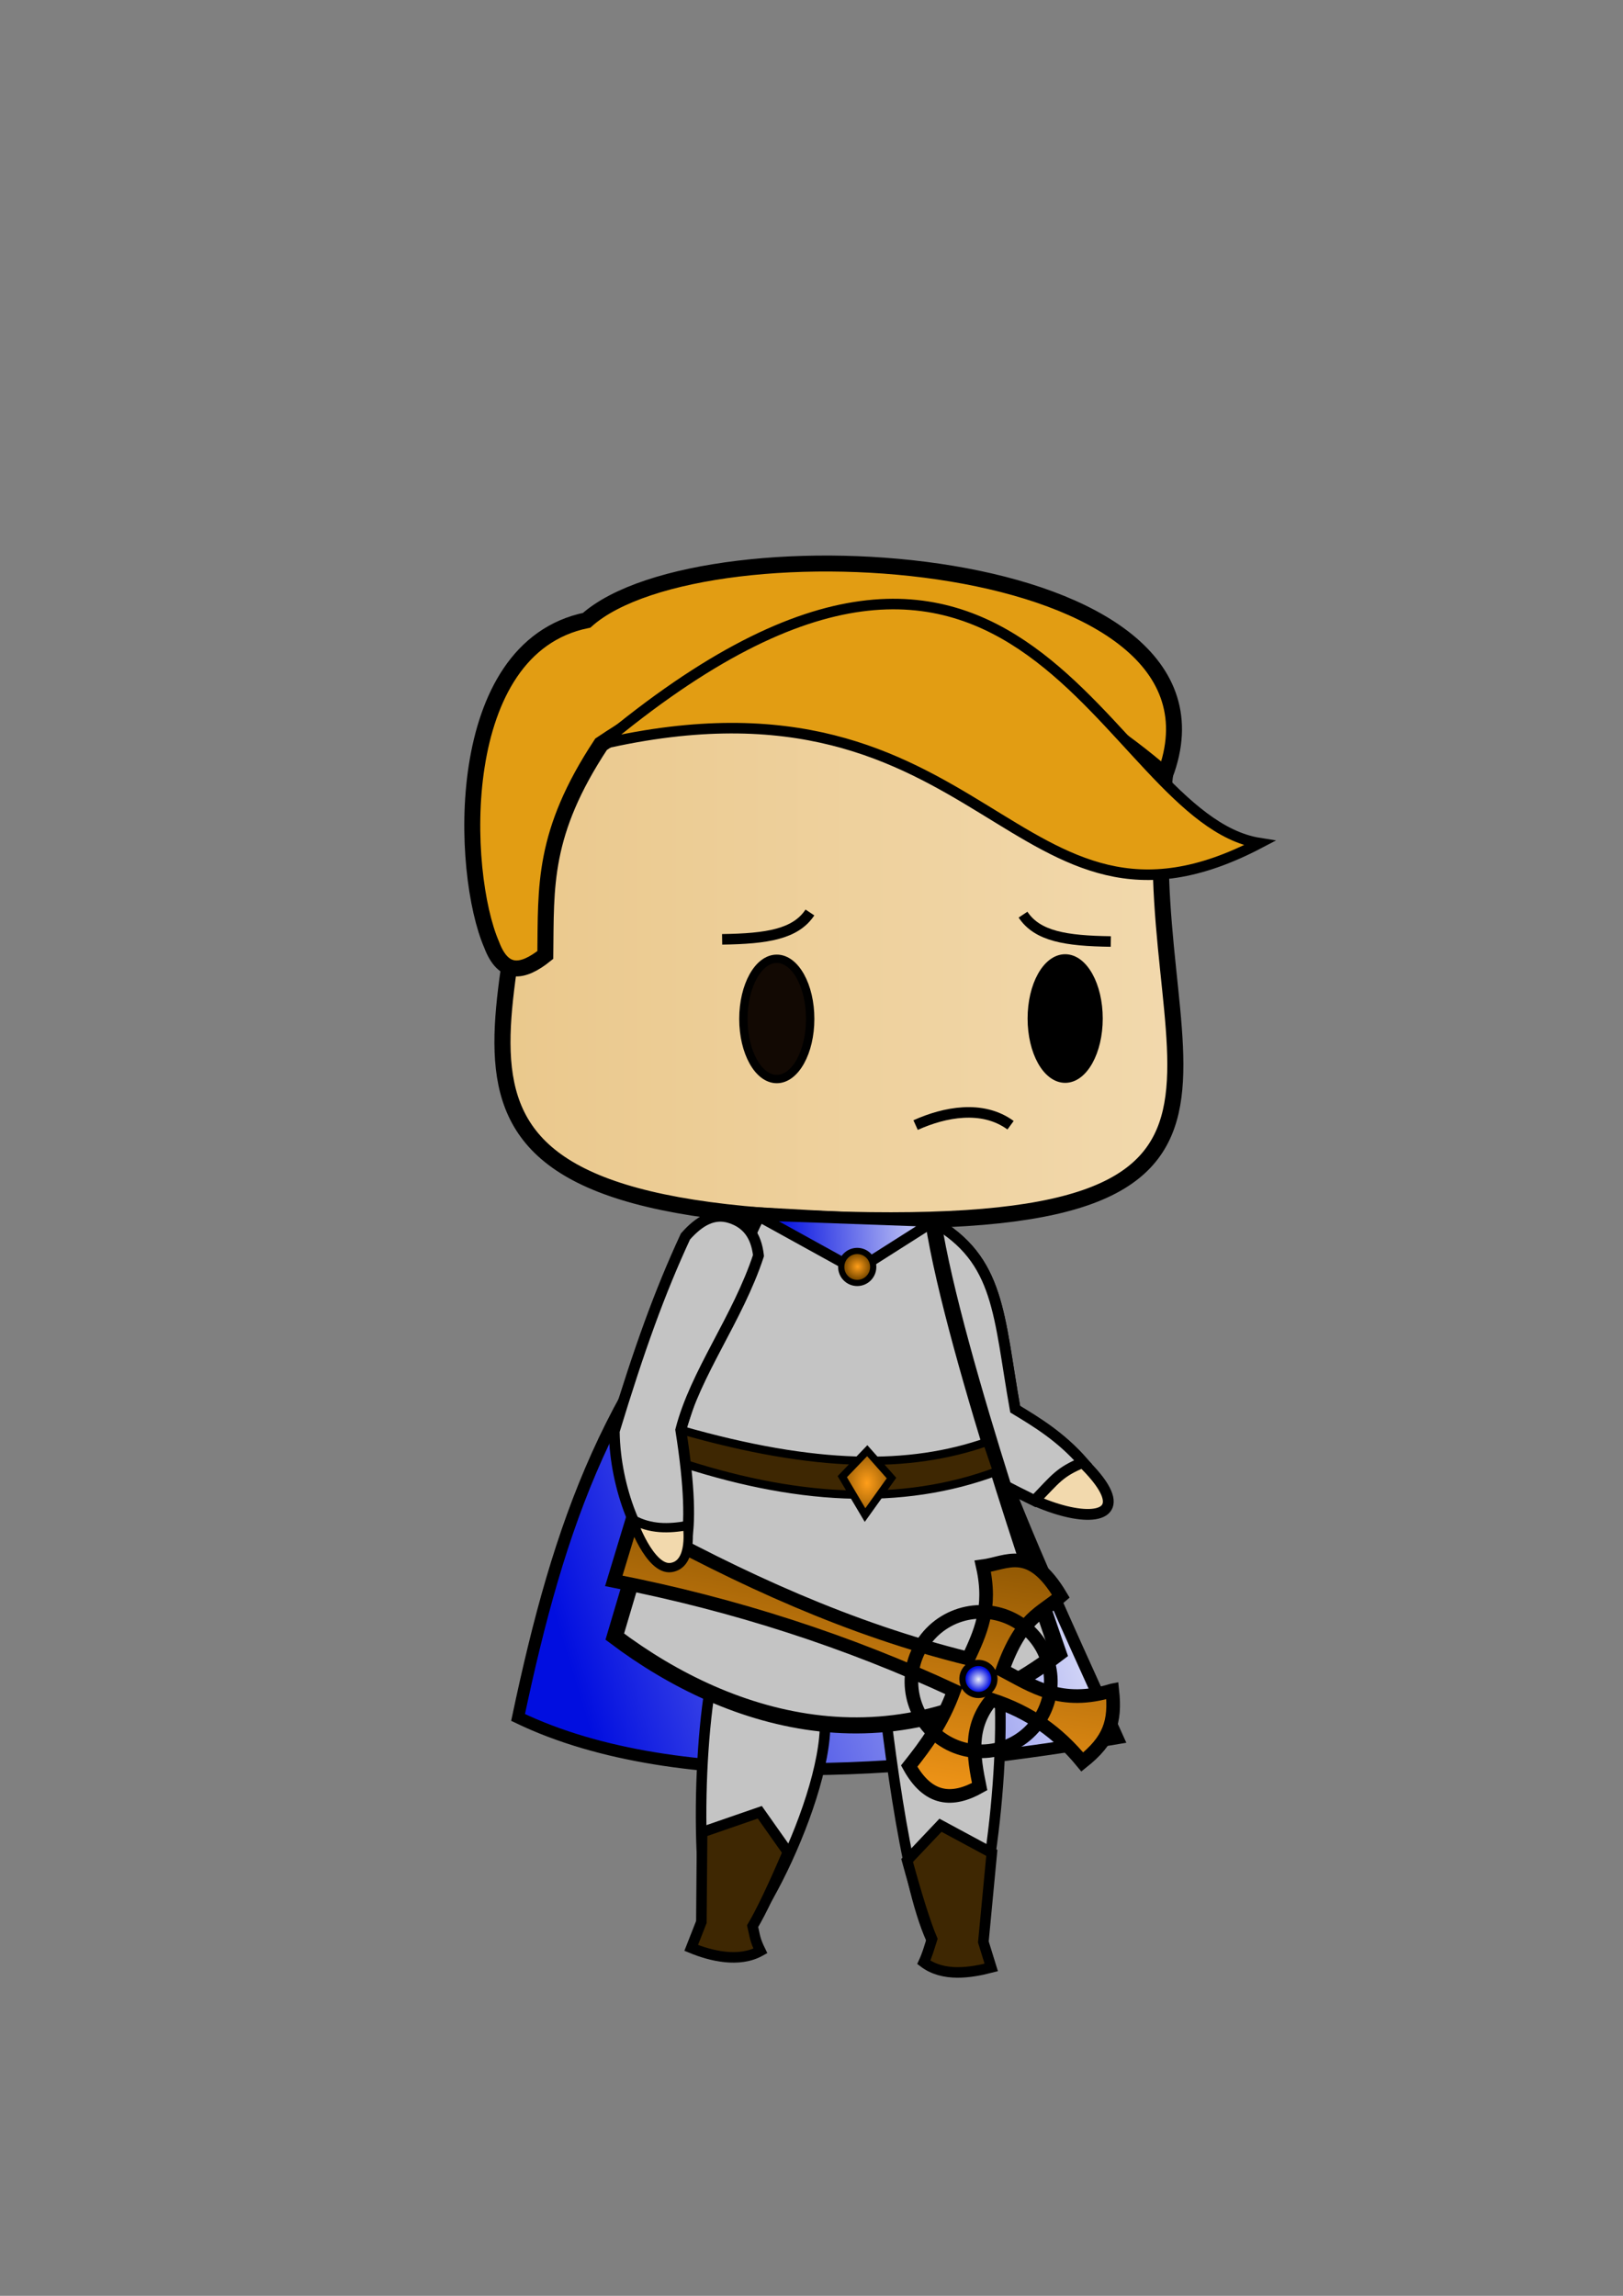 <?xml version="1.0" encoding="UTF-8" standalone="no"?>
<!-- Created with Inkscape (http://www.inkscape.org/) -->

<svg
   xmlns:dc="http://purl.org/dc/elements/1.1/"
   xmlns:cc="http://creativecommons.org/ns#"
   xmlns:rdf="http://www.w3.org/1999/02/22-rdf-syntax-ns#"
   xmlns:svg="http://www.w3.org/2000/svg"
   xmlns="http://www.w3.org/2000/svg"
   xmlns:xlink="http://www.w3.org/1999/xlink"
   xmlns:sodipodi="http://sodipodi.sourceforge.net/DTD/sodipodi-0.dtd"
   xmlns:inkscape="http://www.inkscape.org/namespaces/inkscape"
   width="210mm"
   height="297mm"
   viewBox="0 0 210 297"
   version="1.1"
   id="svg4563"
   inkscape:version="0.92.4 (5da689c313, 2019-01-14)"
   sodipodi:docname="clericSadEquipped.svg">
  <rect x="0" y="0" width="210" height="297" fill="#808080" stroke="none"/>
  <defs
     id="defs4557">
    <linearGradient
       inkscape:collect="always"
       id="linearGradient968">
      <stop
         style="stop-color:#ebedf9;stop-opacity:1"
         offset="0"
         id="stop964" />
      <stop
         style="stop-color:#010ee0;stop-opacity:1"
         offset="1"
         id="stop966" />
    </linearGradient>
    <linearGradient
       inkscape:collect="always"
       id="linearGradient5396">
      <stop
         style="stop-color:#eac88c;stop-opacity:1;"
         offset="0"
         id="stop5392" />
      <stop
         style="stop-color:#f2d9ad;stop-opacity:1"
         offset="1"
         id="stop5394" />
    </linearGradient>
    <linearGradient
       inkscape:collect="always"
       id="linearGradient5282">
      <stop
         style="stop-color:#4d4d4d;stop-opacity:1"
         offset="0"
         id="stop5278" />
      <stop
         style="stop-color:#d7d7d7;stop-opacity:1"
         offset="1"
         id="stop5280" />
    </linearGradient>
    <linearGradient
       inkscape:collect="always"
       id="linearGradient5270">
      <stop
         style="stop-color:#ff9e1a;stop-opacity:1"
         offset="0"
         id="stop5266" />
      <stop
         style="stop-color:#814e00;stop-opacity:1"
         offset="1"
         id="stop5268" />
    </linearGradient>
    <linearGradient
       inkscape:collect="always"
       id="linearGradient5216">
      <stop
         style="stop-color:#000000;stop-opacity:1"
         offset="0"
         id="stop5212" />
      <stop
         style="stop-color:#ffffff;stop-opacity:1"
         offset="1"
         id="stop5214" />
    </linearGradient>
    <linearGradient
       inkscape:collect="always"
       xlink:href="#linearGradient5216"
       id="linearGradient5220"
       x1="122.099"
       y1="244.845"
       x2="118.363"
       y2="222.662"
       gradientUnits="userSpaceOnUse"
       gradientTransform="translate(-17.071,28.001)" />
    <linearGradient
       gradientTransform="rotate(-81.919,109.145,147.042)"
       inkscape:collect="always"
       xlink:href="#linearGradient5282"
       id="linearGradient5284-1"
       x1="73.569"
       y1="180.183"
       x2="80.428"
       y2="190.376"
       gradientUnits="userSpaceOnUse" />
    <linearGradient
       gradientTransform="matrix(-0.955,-0.298,-0.298,0.955,261.317,35.868)"
       inkscape:collect="always"
       xlink:href="#linearGradient5216"
       id="linearGradient5318-8"
       x1="96.166"
       y1="165.277"
       x2="82.372"
       y2="156.619"
       gradientUnits="userSpaceOnUse" />
    <linearGradient
       inkscape:collect="always"
       xlink:href="#linearGradient5396"
       id="linearGradient5398"
       x1="63.961"
       y1="118.009"
       x2="153.126"
       y2="118.009"
       gradientUnits="userSpaceOnUse" />
    <linearGradient
       inkscape:collect="always"
       xlink:href="#linearGradient968"
       id="linearGradient1043"
       x1="76.081"
       y1="190.586"
       x2="7.475"
       y2="211.433"
       gradientUnits="userSpaceOnUse"
       gradientTransform="translate(63.024,-6.669)" />
    <linearGradient
       inkscape:collect="always"
       xlink:href="#linearGradient968"
       id="linearGradient1063"
       x1="122.876"
       y1="161.312"
       x2="100.685"
       y2="162.635"
       gradientUnits="userSpaceOnUse" />
    <radialGradient
       inkscape:collect="always"
       xlink:href="#linearGradient5270"
       id="radialGradient974-6"
       gradientUnits="userSpaceOnUse"
       gradientTransform="matrix(0.602,0.011,-0.011,0.594,109.965,63.548)"
       cx="4.744"
       cy="168.777"
       fx="4.744"
       fy="168.777"
       r="2.687" />
    <radialGradient
       inkscape:collect="always"
       xlink:href="#linearGradient5270"
       id="radialGradient1100"
       cx="112.173"
       cy="191.921"
       fx="112.173"
       fy="191.921"
       r="3.795"
       gradientTransform="matrix(1,0,0,1.307,0,-58.984)"
       gradientUnits="userSpaceOnUse" />
    <linearGradient
       inkscape:collect="always"
       xlink:href="#linearGradient5270"
       id="linearGradient956"
       x1="39.93"
       y1="139.534"
       x2="4.18"
       y2="159.945"
       gradientUnits="userSpaceOnUse" />
    <radialGradient
       inkscape:collect="always"
       xlink:href="#linearGradient968"
       id="radialGradient974"
       gradientUnits="userSpaceOnUse"
       gradientTransform="matrix(0.602,0.011,-0.011,0.594,18.976,44.856)"
       cx="4.744"
       cy="168.777"
       fx="4.744"
       fy="168.777"
       r="2.687" />
  </defs>
  <sodipodi:namedview
     id="base"
     pagecolor="#ffffff"
     bordercolor="#666666"
     borderopacity="1.0"
     inkscape:pageopacity="0.0"
     inkscape:pageshadow="2"
     inkscape:zoom="0.7"
     inkscape:cx="333.21038"
     inkscape:cy="478.65448"
     inkscape:document-units="mm"
     inkscape:current-layer="layer1"
     showgrid="false"
     inkscape:window-width="1366"
     inkscape:window-height="705"
     inkscape:window-x="-8"
     inkscape:window-y="-8"
     inkscape:window-maximized="1" />
  <g
     inkscape:label="Capa 1"
     inkscape:groupmode="layer"
     id="layer1">
    <path
       style="fill:url(#linearGradient1043);fill-opacity:1;stroke:#000000;stroke-width:1.565;stroke-linecap:butt;stroke-linejoin:miter;stroke-miterlimit:4;stroke-dasharray:none;stroke-opacity:1"
       d="m 97.607,158.687 c -18.717,19.355 -25.253,38.321 -30.574,63.491 21.158,10.19 53.481,6.757 77.575,2.673 -8.589,-19.152 -21.717,-46.269 -23.854,-66.817 -8.865,0.546 -13.138,0.731 -23.147,0.654 z"
       id="path1035"
       inkscape:connector-curvature="0"
       sodipodi:nodetypes="ccccc" />
    <g
       id="g1131"
       transform="translate(18.442,-20.847)">
      <path
         sodipodi:nodetypes="ccsc"
         inkscape:connector-curvature="0"
         id="path5241-9"
         d="m 96.103,242.297 c 6.927,0.267 11.863,-2.351 14.774,-2.987 0.816,12.65 -2.529,36.307 -6.009,35.675 -4.002,-0.727 -6.931,-17.368 -8.765,-32.688 z"
         style="fill:#c4c4c4;fill-opacity:1;stroke:#000000;stroke-width:1.365;stroke-linecap:butt;stroke-linejoin:miter;stroke-miterlimit:4;stroke-dasharray:none;stroke-opacity:1" />
      <path
         sodipodi:nodetypes="cccccccc"
         inkscape:connector-curvature="0"
         id="path5407-3-3"
         d="m 109.889,260.55 -6.642,-3.579 -4.315,4.554 c 1.242,4.546 2.368,8.15 3.219,10.169 -0.405,1.255 -0.587,1.967 -1.065,3.008 2.519,1.912 6.045,1.362 8.729,0.666 l -1.02,-3.298 z"
         style="fill:#3e2702;fill-opacity:1;stroke:#000000;stroke-width:1.365;stroke-linecap:butt;stroke-linejoin:miter;stroke-miterlimit:4;stroke-dasharray:none;stroke-opacity:1" />
      <path
         sodipodi:nodetypes="ccsc"
         inkscape:connector-curvature="0"
         id="path5241-2-1"
         d="m 88.117,241.599 c -6.899,-0.684 -11.43,-3.953 -14.226,-4.981 -2.54,12.419 -2.028,34.453 1.069,36.161 3.089,1.704 15.049,-21.759 13.157,-31.181 z"
         style="fill:#c4c4c4;fill-opacity:1;stroke:#000000;stroke-width:1.365;stroke-linecap:butt;stroke-linejoin:miter;stroke-miterlimit:4;stroke-dasharray:none;stroke-opacity:1" />
      <path
         sodipodi:nodetypes="cccccccc"
         inkscape:connector-curvature="0"
         id="path5407-5"
         d="m 72.403,257.873 7.466,-2.581 3.637,5.156 c -1.852,4.334 -3.447,7.695 -4.566,9.578 0.309,1.337 0.272,1.705 1.004,3.203 -2.757,1.549 -6.388,0.663 -8.952,-0.394 l 1.315,-3.346 z"
         style="fill:#3e2702;fill-opacity:1;stroke:#000000;stroke-width:1.365;stroke-linecap:butt;stroke-linejoin:miter;stroke-miterlimit:4;stroke-dasharray:none;stroke-opacity:1" />
    </g>
    <g
       id="g1137">
      <g
         transform="rotate(26.863,127.29,116.233)"
         id="g1011">
        <g
           id="g1006">
          <path
             sodipodi:nodetypes="ccccc"
             inkscape:connector-curvature="0"
             id="path5175-7-9"
             d="m 140.347,156.475 c 9.971,0.49 12.978,6.978 20.417,16.855 29.837,4.034 12.431,12.522 -2.329,8.288 -9.267,-6.162 -11.488,-8.227 -18.593,-17.047 -1.469,-1.718 -1.119,-6.753 0.504,-8.096 z"
             style="fill:#f2d9ad;fill-opacity:1;stroke:#000000;stroke-width:1.398;stroke-linecap:butt;stroke-linejoin:miter;stroke-miterlimit:4;stroke-dasharray:none;stroke-opacity:1" />
          <path
             sodipodi:nodetypes="cccccccc"
             inkscape:connector-curvature="0"
             id="path5175-7"
             d="m 140.347,156.475 c 9.971,0.49 12.978,6.978 20.417,16.855 3.239,0.245 6.858,0.507 10.959,2.156 -2.174,2.527 -2.208,3.489 -3.379,7.271 -3.27,-0.029 -6.137,0.31 -9.909,-1.139 -9.267,-6.162 -11.488,-8.227 -18.593,-17.047 -1.469,-1.718 -1.119,-6.753 0.504,-8.096 z"
             style="fill:#c4c4c4;fill-opacity:1;stroke:#000000;stroke-width:1.398;stroke-linecap:butt;stroke-linejoin:miter;stroke-miterlimit:4;stroke-dasharray:none;stroke-opacity:1" />
        </g>
      </g>
    </g>
    <path
       style="fill:url(#linearGradient5398);stroke:#000000;stroke-width:2.081;stroke-linecap:butt;stroke-linejoin:miter;stroke-miterlimit:4;stroke-dasharray:none;stroke-opacity:1;fill-opacity:1"
       d="m 68.646,96.286 c 1.449,34.661 -22.981,59.308 38.086,61.426 65.161,2.26 39.516,-20.206 44.003,-57.442 C 128.495,64.761 80.59,78.556 68.646,96.286 Z"
       id="path21"
       inkscape:connector-curvature="0"
       sodipodi:nodetypes="cscc" />
    <g
       inkscape:groupmode="layer"
       id="layer2"
       inkscape:label="Capa 2" />
    <path
       style="fill:#c4c4c4;fill-opacity:1;stroke:#000000;stroke-width:2.081;stroke-linecap:butt;stroke-linejoin:miter;stroke-miterlimit:4;stroke-dasharray:none;stroke-opacity:1"
       d="m 97.94,157.21 c -5.261,10.129 -14.542,41.501 -18.393,54.512 15.104,11.381 36.816,17.869 57.41,2.148 0,0 -13.542,-38.544 -16.203,-55.837 -6.193,0.138 -14.275,-0.351 -22.814,-0.823 z"
       id="path4555"
       inkscape:connector-curvature="0"
       sodipodi:nodetypes="ccccc" />
    <g
       id="g5468">
      <path
         sodipodi:nodetypes="ccccc"
         inkscape:connector-curvature="0"
         id="path5454"
         d="m 88.085,184.984 c 17.526,5.008 29.617,5.046 39.627,1.545 l 1.29,3.802 c -12.339,4.613 -26.258,3.852 -42.091,-1.515 z"
         style="fill:#3e2702;fill-opacity:1;stroke:#000000;stroke-width:1.065;stroke-linecap:butt;stroke-linejoin:miter;stroke-miterlimit:4;stroke-dasharray:none;stroke-opacity:1" />
      <path
         sodipodi:nodetypes="ccccc"
         inkscape:connector-curvature="0"
         id="path5456"
         d="m 112.212,187.67 -3.231,3.361 2.947,4.968 3.424,-4.788 z"
         style="fill:url(#radialGradient1100);fill-opacity:1;stroke:#000000;stroke-width:0.965;stroke-linecap:butt;stroke-linejoin:miter;stroke-miterlimit:4;stroke-dasharray:none;stroke-opacity:1" />
    </g>
    <path
       style="fill:#e29d13;fill-opacity:1;stroke:#000000;stroke-width:2.065;stroke-linecap:butt;stroke-linejoin:miter;stroke-miterlimit:4;stroke-dasharray:none;stroke-opacity:1"
       d="m 63.61,122.206 c 1.517,4.044 4.012,3.685 6.949,1.336 0.11,-8.898 -0.387,-15.744 7.216,-27.261 C 103.342,79.085 127.663,80.404 150.735,100.269 161.805,70.981 91.043,66.749 75.905,80.244 58.394,83.826 59.591,112.963 63.61,122.206 Z"
       id="path903"
       inkscape:connector-curvature="0"
       sodipodi:nodetypes="cccccc" />
    <path
       style="fill:#e29d13;fill-opacity:1;stroke:#000000;stroke-width:1.365;stroke-linecap:butt;stroke-linejoin:miter;stroke-miterlimit:4;stroke-dasharray:none;stroke-opacity:1"
       d="M 162.972,109.073 C 130.99,125.868 127.944,84.72 77.775,96.281 132.734,50.302 142.65,105.858 162.972,109.073 Z"
       id="path5224"
       inkscape:connector-curvature="0"
       sodipodi:nodetypes="ccc" />
    <path
       style="fill:url(#linearGradient1063);fill-opacity:1;stroke:#000000;stroke-width:1.365;stroke-linecap:butt;stroke-linejoin:miter;stroke-miterlimit:4;stroke-dasharray:none;stroke-opacity:1"
       d="m 97.94,157.21 12.901,7.121 9.913,-6.297 z"
       id="path1055"
       inkscape:connector-curvature="0"
       sodipodi:nodetypes="cccc" />
    <circle
       r="2.07"
       cx="110.917"
       cy="163.9"
       id="path962-6"
       style="opacity:1;fill:url(#radialGradient974-6);fill-opacity:1.0;stroke:#000000;stroke-width:0.803;stroke-miterlimit:4;stroke-dasharray:none;stroke-opacity:1" />
    <g
       id="g979"
       transform="rotate(128.566,55.927,206.892)">
      <path
         sodipodi:nodetypes="ccccccccccccc"
         inkscape:connector-curvature="0"
         id="path939"
         d="m 10.289,130.744 c 5.747,3.942 5.992,8.446 6.811,12.74 -6.963,2.392 -8.866,0.645 -12.187,0.057 -2.736,7.265 0.955,8.104 3.268,10.32 3.474,-4.347 7.042,-5.132 10.499,-5.987 6.593,14.322 10.341,29.459 13.019,45.205 l 7.72,-3.07 c -7.406,-14.196 -12.814,-28.72 -16.341,-43.269 4.246,-1.417 7.682,-1.545 11.248,-1.554 1.962,-4.706 0.12,-7.273 -3.604,-8.781 -2.53,3.017 -5.131,5.927 -9.755,5.803 -1.823,-4.868 -2.048,-9.335 -1.019,-14.203 -4.351,-0.996 -6.732,-0.18 -9.66,2.738 z"
         style="fill:url(#linearGradient956);fill-opacity:1;stroke:#000000;stroke-width:1.765;stroke-linecap:butt;stroke-linejoin:miter;stroke-miterlimit:4;stroke-dasharray:none;stroke-opacity:1" />
      <circle
         r="9.02"
         cy="144.723"
         cx="19.978"
         id="path960"
         style="opacity:1;fill:none;fill-opacity:1;stroke:#000000;stroke-width:1.765;stroke-miterlimit:4;stroke-dasharray:none;stroke-opacity:1" />
      <circle
         r="2.07"
         cx="19.928"
         cy="145.208"
         id="path962"
         style="opacity:1;fill:url(#radialGradient974);fill-opacity:1;stroke:#000000;stroke-width:0.803;stroke-miterlimit:4;stroke-dasharray:none;stroke-opacity:1" />
    </g>
    <g
       transform="rotate(19.572,164.904,461.869)"
       id="g96"
       style="fill:#c4c4c4;fill-opacity:1">
      <path
         sodipodi:nodetypes="ccccsc"
         inkscape:connector-curvature="0"
         id="path5175"
         d="m 1.69,202.099 c 0.201,8.617 -2.61,17.058 -1.921,24.617 14.402,26.44 -2.74,17.431 -8.059,3.027 -0.515,-11.117 -0.486,-18.889 0.247,-26.809 1.025,-2.553 2.434,-4.139 4.658,-4.214 2.244,-0.076 3.918,1.006 5.075,3.379 z"
         style="fill:#c4c4c4;fill-opacity:1;stroke:#000000;stroke-width:1.398;stroke-linecap:butt;stroke-linejoin:miter;stroke-miterlimit:4;stroke-dasharray:none;stroke-opacity:1" />
    </g>
    <path
       style="fill:#f2d9ad;fill-opacity:1;stroke:#000000;stroke-width:1.204;stroke-linecap:butt;stroke-linejoin:miter;stroke-miterlimit:4;stroke-dasharray:none;stroke-opacity:1"
       d="m 81.83,196.559 c 2.331,1.284 4.676,1.231 7.125,0.792 0,0 0.783,5.045 -2.146,5.436 -2.711,0.361 -5.037,-6.098 -4.979,-6.228 z"
       id="path1013"
       inkscape:connector-curvature="0"
       sodipodi:nodetypes="ccsc" />
    <ellipse
       style="fill:#120903;fill-opacity:1;stroke:#000000;stroke-width:1.081;stroke-miterlimit:4;stroke-dasharray:none;stroke-opacity:1"
       id="path4534-8"
       cx="100.509"
       cy="131.813"
       rx="4.321"
       ry="7.779" />
    <ellipse
       style="fill:#000000;fill-opacity:1;stroke:#000000;stroke-width:1.081;stroke-miterlimit:4;stroke-dasharray:none;stroke-opacity:1"
       id="path4534-5-3"
       cx="137.822"
       cy="131.764"
       rx="4.321"
       ry="7.779" />
    <path
       style="fill:none;stroke:#000000;stroke-width:1.365;stroke-linecap:butt;stroke-linejoin:miter;stroke-miterlimit:4;stroke-dasharray:none;stroke-opacity:1"
       d="m 132.369,118.325 c 1.864,2.799 5.532,3.391 11.359,3.474"
       id="path4623"
       inkscape:connector-curvature="0"
       sodipodi:nodetypes="cc" />
    <path
       style="fill:none;stroke:#000000;stroke-width:1.365;stroke-linecap:butt;stroke-linejoin:miter;stroke-miterlimit:4;stroke-dasharray:none;stroke-opacity:1"
       d="m 130.756,145.566 c -3.647,-2.67 -8.56,-1.701 -12.286,-0.019"
       id="path5171-7"
       inkscape:connector-curvature="0"
       sodipodi:nodetypes="cc" />
    <path
       style="fill:none;stroke:#000000;stroke-width:1.365;stroke-linecap:butt;stroke-linejoin:miter;stroke-miterlimit:4;stroke-dasharray:none;stroke-opacity:1"
       d="m 104.796,118.045 c -1.864,2.799 -5.532,3.391 -11.359,3.474"
       id="path4623-2"
       inkscape:connector-curvature="0"
       sodipodi:nodetypes="cc" />
  </g>
</svg>
